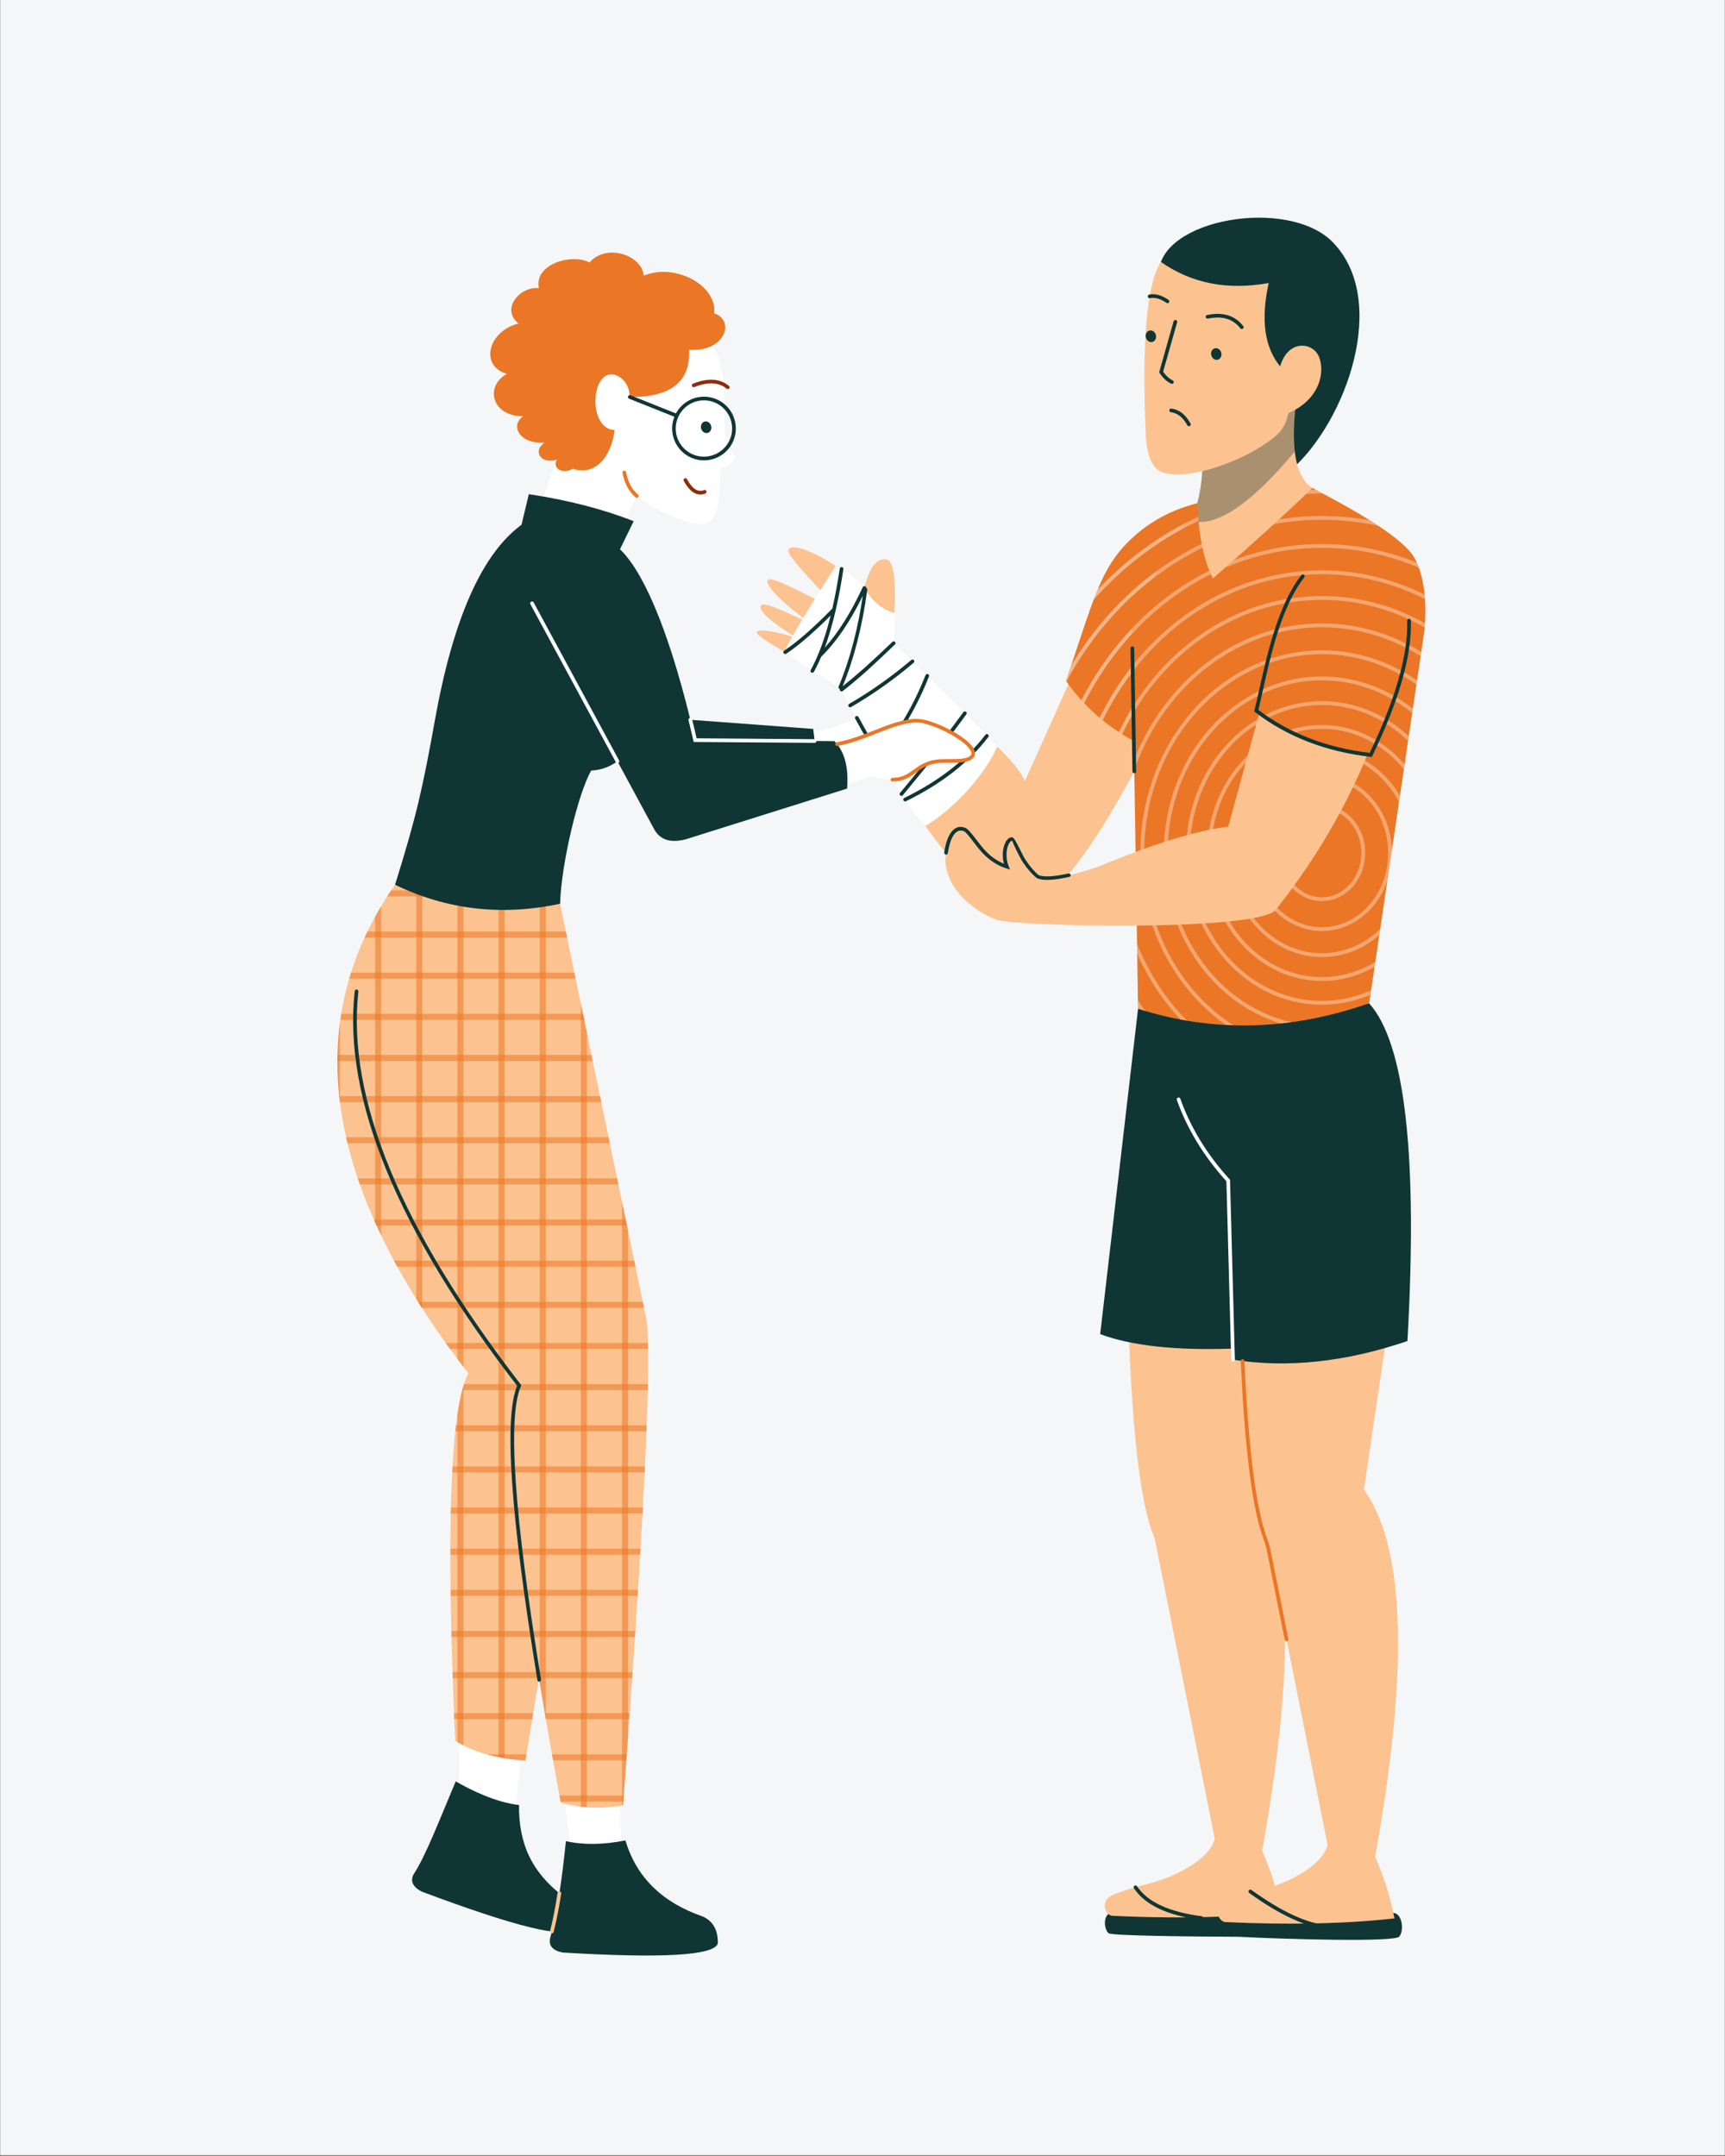 <svg xmlns="http://www.w3.org/2000/svg" xmlns:xlink="http://www.w3.org/1999/xlink" width="1080" zoomAndPan="magnify" viewBox="0 0 810 1012.5" height="1350" preserveAspectRatio="xMidYMid meet" version="1.0"><rect x="0" y="0" width="810" height="1012.5" fill="#808080" stroke="none"/><defs><clipPath id="c7f8ef2764"><path d="M 0.199 0 L 809.801 0 L 809.801 1012 L 0.199 1012 Z M 0.199 0 " clip-rule="nonzero"/></clipPath></defs><g clip-path="url(#c7f8ef2764)"><path fill="#ffffff" d="M 0.199 0 L 809.801 0 L 809.801 1012 L 0.199 1012 Z M 0.199 0 " fill-opacity="1" fill-rule="nonzero"/><path fill="#f5f6f8" d="M 0.199 0 L 809.801 0 L 809.801 1012 L 0.199 1012 Z M 0.199 0 " fill-opacity="1" fill-rule="nonzero"/></g><path fill="#ffffff" d="M 215.449 844.645 C 232.883 850.93 241.609 854.062 241.609 854.062 C 241.609 854.062 242.746 843.117 245.02 821.246 C 225.516 813.453 215.785 809.555 215.785 809.555 C 215.543 832.938 215.449 844.645 215.449 844.645 Z M 215.449 844.645 " fill-opacity="1" fill-rule="evenodd"/><path fill="#0f3635" d="M 268.773 905.727 C 265.438 910.594 241.832 904.777 197.977 888.312 C 193.875 886.133 192.59 883.465 194.156 880.332 C 199.898 871.57 205.977 855.516 213.996 836.574 C 221.117 840.691 232.977 846.492 243.715 847.668 C 243.527 865.66 249.496 879.645 265.848 891.574 C 269.801 895.098 270.77 899.816 268.773 905.727 Z M 268.773 905.727 " fill-opacity="1" fill-rule="evenodd"/><path fill="#ffffff" d="M 291.633 867.879 C 276.25 871.234 268.57 872.91 268.57 872.91 C 268.57 872.91 267.246 862.414 264.578 841.402 C 282.18 841.512 290.98 841.57 290.98 841.57 C 291.426 859.094 291.633 867.879 291.633 867.879 Z M 291.633 867.879 " fill-opacity="1" fill-rule="evenodd"/><path fill="#fcc390" d="M 292.547 847.891 C 282.309 849.645 272.559 849.215 263.312 846.586 C 259.395 825.441 255.984 805.957 253.074 788.152 C 251.078 800.328 248.953 813.172 246.734 826.766 C 233.328 825.98 222.328 822.887 213.754 817.5 C 209.316 718.383 211.367 660.879 219.922 644.957 C 151.703 556.914 140.234 480.414 185.484 415.492 C 217.312 414.355 243.156 417.32 262.977 424.422 C 290.047 554.66 303.586 619.785 303.586 619.785 C 306.082 639.324 302.41 715.359 292.547 847.891 Z M 292.547 847.891 " fill-opacity="1" fill-rule="evenodd"/><path fill="#0f3635" d="M 337.051 912.719 C 335.301 918.352 311.023 919.75 264.262 916.953 C 259.695 916.074 257.68 913.914 258.258 910.445 C 261.168 900.375 263.645 885.105 265.734 864.633 C 273.754 866.461 283.055 866.367 293.684 864.316 C 298.812 881.562 310.93 893.477 330.078 900.059 C 334.891 902.277 337.203 906.492 337.051 912.719 Z M 337.051 912.719 " fill-opacity="1" fill-rule="evenodd"/><path fill="#fcc390" d="M 261.82 888.965 C 261.895 888.5 262.34 888.164 262.809 888.238 C 263.273 888.312 263.609 888.762 263.535 889.227 C 263.066 892.379 262.527 895.473 261.93 898.492 C 261.352 901.477 260.699 904.402 259.992 907.273 C 259.879 907.742 259.414 908.02 258.949 907.91 C 258.48 907.797 258.203 907.332 258.312 906.863 C 259.004 904.066 259.637 901.16 260.234 898.156 C 260.812 895.191 261.336 892.117 261.82 888.965 Z M 261.82 888.965 " fill-opacity="1" fill-rule="nonzero"/><path fill="#eb7625" d="M 182.074 420.973 L 181.832 420.973 C 182.445 420.023 183.043 419.09 183.676 418.141 L 183.789 418.141 C 183.191 419.09 182.633 420.043 182.074 420.973 Z M 211.477 727.293 L 211.477 730.129 L 300.602 730.129 L 300.77 727.293 Z M 213.305 807.395 L 249.906 807.395 L 250.371 804.559 L 213.191 804.559 Z M 171.016 514.758 L 159.27 514.758 C 159.363 515.691 159.477 516.641 159.605 517.594 L 171.688 517.594 C 171.465 516.641 171.242 515.691 171.016 514.758 Z M 214.105 669.324 C 213.996 670.238 213.883 671.191 213.789 672.16 L 303.547 672.16 L 303.66 669.324 Z M 211.57 746.609 L 211.609 749.445 L 299.406 749.445 L 299.594 746.609 Z M 245.914 826.711 L 246.734 826.711 L 247.203 823.875 L 228.52 823.875 C 233.758 825.348 239.559 826.301 245.914 826.711 Z M 176.574 534.074 L 162.516 534.074 C 162.719 535.008 162.945 535.957 163.168 536.91 L 177.523 536.91 C 177.207 535.957 176.891 535.023 176.574 534.074 Z M 212.484 688.641 C 212.43 689.574 212.371 690.508 212.336 691.477 L 302.707 691.477 L 302.84 688.641 Z M 211.926 765.926 L 212 768.762 L 298.141 768.762 L 298.328 765.926 Z M 211.719 707.957 L 211.664 710.773 L 301.699 710.773 L 301.852 707.957 Z M 212.484 785.242 L 212.578 788.078 L 296.836 788.078 L 297.02 785.242 Z M 251.656 420.973 C 247.352 419.875 242.801 418.922 238.027 418.141 L 183.789 418.141 C 183.211 419.07 182.633 420.023 182.074 420.973 Z M 278.34 498.258 L 277.742 495.441 L 158.469 495.441 C 158.449 496.375 158.434 497.324 158.434 498.277 L 278.34 498.277 Z M 194.586 575.543 L 294.41 575.543 L 293.812 572.707 L 175.531 572.707 C 175.941 573.641 176.367 574.59 176.797 575.543 Z M 243.305 650.008 L 217.855 650.008 C 217.574 650.887 217.293 651.836 217.035 652.844 L 304.18 652.844 L 304.238 650.008 Z M 256.301 807.395 L 295.492 807.395 L 295.699 804.559 L 255.816 804.559 Z M 266.293 440.309 L 265.699 437.473 L 172.566 437.473 C 172.117 438.406 171.672 439.355 171.223 440.309 Z M 282.348 517.594 L 281.77 514.758 L 171.016 514.758 C 171.242 515.691 171.465 516.641 171.688 517.594 Z M 298.418 594.875 L 297.824 592.043 L 185 592.043 C 185.504 592.973 186.027 593.926 186.551 594.875 Z M 259.695 826.711 L 294.113 826.711 L 294.316 823.875 L 259.172 823.875 Z M 270.301 459.625 L 269.727 456.789 L 164.848 456.789 C 164.547 457.723 164.27 458.672 163.988 459.625 Z M 285.777 534.074 L 176.574 534.074 C 176.891 535.008 177.207 535.957 177.543 536.91 L 286.375 536.91 Z M 302.43 614.191 L 301.832 611.359 L 196.281 611.359 C 196.879 612.289 197.477 613.242 198.07 614.191 Z M 263.199 846.043 L 292.676 846.043 L 292.883 843.211 L 262.676 843.211 Z M 274.328 478.941 L 273.754 476.105 L 160.223 476.105 C 160.074 477.039 159.922 477.988 159.793 478.941 Z M 290.383 556.227 L 289.785 553.41 L 167.977 553.41 C 168.297 554.34 168.633 555.293 168.949 556.227 Z M 304.312 633.508 C 304.293 632.52 304.273 631.59 304.254 630.676 L 209.277 630.676 C 209.949 631.605 210.621 632.559 211.309 633.508 Z M 304.312 633.508 " fill-opacity="0.549" fill-rule="nonzero"/><path fill="#eb7625" d="M 176.145 430.539 C 177.059 428.879 177.992 427.238 178.98 425.617 L 178.98 580.184 C 178.008 578.152 177.059 576.117 176.145 574.105 Z M 214.777 818.133 C 215.691 818.672 216.641 819.195 217.613 819.68 L 217.613 650.773 C 216.531 654.355 215.578 658.828 214.777 664.254 Z M 214.777 638.207 C 215.711 639.457 216.66 640.707 217.613 641.953 L 217.613 614.211 C 216.66 612.773 215.711 611.34 214.777 609.902 Z M 159.645 517.852 L 159.645 480.078 C 158.004 492.348 158.004 504.934 159.645 517.852 Z M 253.43 790.297 C 254.324 795.738 255.273 801.352 256.262 807.113 L 256.262 422.242 C 255.332 421.961 254.398 421.699 253.43 421.438 Z M 195.461 577.199 L 195.461 610.035 C 196.395 611.527 197.324 613 198.297 614.492 L 198.297 415.305 L 195.461 415.305 Z M 272.746 848.488 C 273.676 848.598 274.629 848.691 275.578 848.766 L 275.578 484.926 L 272.746 471.332 Z M 214.777 609.902 C 215.711 611.34 216.641 612.773 217.613 614.211 L 217.613 415.863 C 216.68 415.809 215.727 415.754 214.777 415.695 Z M 292.062 564.297 L 292.062 847.965 L 292.547 847.891 C 293.367 836.816 294.148 826.133 294.895 815.84 L 294.895 577.91 Z M 234.094 637.777 L 234.094 825.219 C 235.027 825.402 235.957 825.57 236.93 825.723 L 236.93 417.973 C 235.996 417.82 235.043 417.691 234.094 417.543 Z M 234.094 637.777 " fill-opacity="0.549" fill-rule="nonzero"/><path fill="#0f3635" d="M 657.113 909.438 C 655.102 912.215 602.613 910.648 581.527 909.551 C 558.5 909.438 521.844 909.102 520.484 907.852 C 518.508 906.043 517.293 898.754 522.832 897.746 C 559.543 890.941 583.094 890.27 593.516 895.77 C 622.676 891.559 640.984 892.434 648.352 898.418 L 654.223 898.363 C 658.309 898.383 659.445 906.25 657.113 909.438 Z M 657.113 909.438 " fill-opacity="1" fill-rule="evenodd"/><path fill="#fcc390" d="M 640.465 699.477 C 648.91 642.289 653.141 613.688 653.141 613.688 C 629.965 598.309 606.305 592.023 582.16 594.84 C 582.199 596.832 582.234 598.809 582.273 600.77 C 564.84 592.789 547.125 589.824 529.152 591.93 C 530.309 661.961 534.633 705.387 542.148 722.223 C 561 816.453 570.414 863.57 570.414 863.57 C 568.902 868.867 563.887 873.809 555.367 878.41 C 542.84 885.199 532.77 885.312 522.293 890.008 C 516.754 892.488 518.637 899.07 522.16 899.703 C 540.172 900.543 556.859 900.676 572.297 900.098 C 572.875 901.402 573.918 902.391 575.188 902.633 C 605.316 904.051 631.852 903.473 654.781 900.918 C 652.844 890.887 649.824 881.246 645.684 872 C 661.625 784.105 659.891 726.586 640.465 699.477 Z M 588.48 698.094 C 588.125 697.574 587.793 697.051 587.438 696.547 C 587.586 695.578 587.715 694.645 587.848 693.715 C 588.07 695.207 588.277 696.68 588.48 698.094 Z M 608.375 881.34 C 604.98 883.184 601.773 884.508 598.68 885.59 C 597.02 879.961 595.043 874.441 592.641 869.07 C 600.023 828.387 603.621 794.211 603.414 766.559 C 616.727 833.16 623.402 866.48 623.402 866.48 C 621.895 871.773 616.879 876.734 608.375 881.34 Z M 608.375 881.34 " fill-opacity="1" fill-rule="evenodd"/><path fill="#ffffff" d="M 379.75 358.324 C 400.258 355.566 412.789 352.809 417.355 350.047 C 419.688 342.684 416.406 337.441 407.531 334.367 C 396.996 340.277 387.375 343.391 378.688 343.707 C 379.414 353.441 379.75 358.324 379.75 358.324 Z M 379.75 358.324 " fill-opacity="1" fill-rule="evenodd"/><path fill="#0f3635" d="M 660.879 629.781 C 631.961 639.625 604.664 642.551 578.992 638.562 C 578.992 638.562 578.934 636.828 578.84 633.34 C 552.066 634.273 531.297 632.016 516.605 626.535 C 516.605 626.535 522.535 575.617 534.391 473.777 C 534.391 473.777 548.02 474.355 575.223 475.492 C 591.09 474.484 613.652 473.051 642.906 471.184 C 659.797 489.98 665.785 542.855 660.879 629.781 Z M 625.715 113.645 C 604.871 92.445 544.238 102.684 544.07 128.676 C 565.082 169.785 585.723 200.551 605.969 220.949 C 632.277 197.977 652.527 140.906 625.715 113.645 Z M 625.715 113.645 " fill-opacity="1" fill-rule="evenodd"/><path fill="#fcc390" d="M 616.281 229.172 C 608.617 248.227 597.414 265.492 582.645 281.004 C 562.863 280.203 555.348 267.543 560.066 242.988 C 563.422 234.148 564.934 224.359 564.617 213.582 C 564.617 213.582 579.457 204 609.141 184.832 C 605.578 208.98 607.945 223.766 616.281 229.172 Z M 616.281 229.172 " fill-opacity="1" fill-rule="evenodd"/><path fill="#0f3635" d="M 559.77 244.703 C 559.859 244.145 559.973 243.566 560.086 242.988 C 563.441 234.148 564.949 224.359 564.633 213.582 C 564.633 213.582 579.477 204 609.16 184.832 C 607.535 195.852 607.145 204.934 607.984 212.055 C 587.457 236.648 571.383 247.535 559.77 244.703 Z M 559.77 244.703 " fill-opacity="0.349" fill-rule="evenodd"/><path fill="#ffffff" d="M 329.836 154.219 C 279.531 156.566 257.102 176.105 262.566 212.84 C 262.566 212.84 259.453 221.473 253.223 238.754 C 253.223 238.754 266.258 241.477 292.305 246.922 C 292.305 246.922 294.559 242.262 299.055 232.957 C 304.367 237.73 325.195 248.766 332.055 245.598 C 339.086 242.336 337.723 226.375 338.34 219.57 C 342.402 218.656 344.848 217.016 344.996 214.086 C 340.707 210.246 339.68 203.105 340.242 196.168 C 341.23 177.711 337.762 163.746 329.836 154.219 Z M 329.836 154.219 " fill-opacity="1" fill-rule="evenodd"/><path fill="#922b09" d="M 342.402 182.41 C 342.105 182.781 341.547 182.84 341.191 182.52 C 339.363 181.012 337.219 180.191 334.738 180.059 C 332.203 179.91 329.312 180.488 326.051 181.773 C 325.605 181.941 325.102 181.738 324.934 181.289 C 324.766 180.844 324.969 180.34 325.418 180.172 C 328.902 178.793 332.035 178.195 334.832 178.344 C 337.688 178.512 340.184 179.465 342.293 181.215 C 342.664 181.496 342.703 182.055 342.402 182.41 Z M 330.562 230.16 C 329.184 230.699 327.859 230.59 326.594 229.824 C 325.211 228.984 323.887 227.383 322.582 225.012 C 322.359 224.602 321.82 224.434 321.41 224.68 C 321 224.902 320.832 225.441 321.074 225.852 C 322.508 228.48 324.055 230.289 325.695 231.297 C 327.449 232.359 329.297 232.527 331.215 231.762 C 331.664 231.594 331.887 231.09 331.699 230.645 C 331.516 230.215 331.012 229.992 330.562 230.16 Z M 330.562 230.16 " fill-opacity="1" fill-rule="nonzero"/><path fill="#0f3635" d="M 383.461 357.078 C 326.105 357.449 300.676 341.078 300.676 341.078 C 297.281 353.738 287.941 361.457 277.613 361.867 C 271.496 372.457 263.59 405.328 262.992 424.422 C 235.715 430.258 209.891 427.293 185.504 415.492 C 195.629 383.031 198.48 370.09 204.242 338.078 C 212.766 290.59 226.32 260.027 244.891 246.438 C 245.617 243.398 246.754 238.625 248.32 232.078 C 266.648 234.84 283.055 239.07 297.543 244.758 C 292.137 255.91 289.414 261.484 289.414 261.484 C 289.414 261.484 284.922 260.402 276.027 258.238 C 284.527 263.852 291.613 271.195 297.281 280.332 C 314.996 318.781 323.852 338.004 323.852 338.004 C 323.852 338.004 343.188 339.438 381.855 342.309 C 382.488 347.176 383.031 352.098 383.461 357.078 Z M 383.461 357.078 " fill-opacity="1" fill-rule="evenodd"/><path fill="#fcc390" d="M 605 193.988 C 604.086 197.848 603.004 201.371 598.867 204.859 C 583.113 218.133 549.98 228.352 542.52 219.605 C 540.059 216.715 538.566 212.074 538.066 205.695 C 536.07 160.742 538.418 133.168 545.133 123.008 C 559.508 133.113 576.379 136.41 595.734 132.906 C 591.949 150.059 593.738 163.113 601.105 172.062 C 604.871 159.234 616.227 160.742 619.172 167.176 C 622.434 174.336 619.934 187.594 605 193.988 Z M 509.875 303.082 C 490.816 345.535 481.273 366.773 481.273 366.773 C 473.031 349.098 436.598 328.418 418.719 302.277 C 421.254 278.32 420.602 265.176 416.762 262.809 C 412.023 261.52 408.387 265.957 405.871 276.121 C 388.941 261.203 372.199 254.211 370.297 258.09 C 369.234 260.141 376.301 267.582 387.039 279.102 C 388.57 280.742 390.152 282.457 391.812 284.25 C 389.707 283.129 387.914 283.84 385.863 282.812 C 373.035 276.438 361.625 270.469 360.711 272.391 C 358.719 273.695 365.113 281.75 380.848 292.863 C 367.703 286.859 358.234 282.18 357.301 284.418 C 356.031 286.805 361.609 291.836 374.023 299.52 C 364.422 296.609 355.848 294.934 355.344 296.926 C 355.27 300.098 388.418 316.637 395.953 322.434 C 428.805 386.629 455.934 421.234 477.336 426.25 C 492.199 427.52 513.211 401.211 540.375 347.289 C 536.797 330.656 526.617 315.926 509.875 303.082 Z M 509.875 303.082 " fill-opacity="1" fill-rule="evenodd"/><path fill="#ffffff" d="M 468.277 350.699 C 461.863 364.906 447.152 380.422 434.512 387.879 C 427.258 380.68 413.945 358.961 394.535 322.73 C 386.367 318.461 377.809 313.02 368.879 306.418 C 367.035 306.754 374.902 293.219 392.445 265.789 C 398.172 268.531 402.645 271.961 405.871 276.121 C 409.488 282.328 414.168 286.242 419.93 287.883 C 420.266 292.23 420.152 296.945 419.613 302.035 C 452.02 333.23 468.277 350.699 468.277 350.699 Z M 468.277 350.699 " fill-opacity="1" fill-rule="evenodd"/><path fill="#0f3635" d="M 414.652 322.398 C 409.75 325.863 404.734 329.09 399.605 332.055 C 399.195 332.297 398.656 332.148 398.434 331.738 C 398.207 331.328 398.34 330.785 398.75 330.562 C 403.84 327.617 408.797 324.43 413.664 320.98 C 418.531 317.551 423.285 313.855 427.93 309.922 C 428.301 309.625 428.844 309.66 429.141 310.016 C 429.438 310.391 429.402 310.93 429.047 311.227 C 424.348 315.219 419.555 318.93 414.652 322.398 Z M 420.246 302.652 C 420.582 302.316 420.602 301.773 420.266 301.441 C 419.93 301.105 419.391 301.086 419.055 301.422 C 414.336 305.988 409.918 310.09 405.816 313.746 C 402.16 316.988 398.766 319.844 395.672 322.305 C 398.32 315.891 400.594 308.992 402.496 301.59 C 404.473 293.906 406.059 285.723 407.23 277.031 C 407.289 276.66 407.082 276.305 406.766 276.137 C 406.766 275.801 406.598 275.484 406.262 275.336 C 405.832 275.133 405.312 275.316 405.105 275.766 C 399.605 287.641 393.641 297.113 387.262 304.16 C 388.309 301.348 389.277 298.324 390.211 295.117 C 390.992 292.379 391.738 289.488 392.445 286.469 L 392.445 286.449 C 393.789 280.613 394.98 274.238 396.027 267.32 C 396.102 266.852 395.766 266.406 395.301 266.332 C 394.832 266.258 394.387 266.594 394.312 267.059 C 393.305 273.828 392.129 280.074 390.824 285.816 C 386.312 290.402 382.172 294.336 378.426 297.617 C 374.621 300.938 371.211 303.582 368.207 305.578 C 367.816 305.84 367.703 306.379 367.965 306.773 C 368.227 307.164 368.766 307.277 369.16 307.016 C 372.254 304.98 375.723 302.277 379.562 298.922 C 382.789 296.105 386.293 292.809 390.059 289.039 C 389.574 290.98 389.07 292.844 388.57 294.633 C 386.293 302.559 383.664 309.234 380.68 314.66 C 380.457 315.07 380.605 315.609 381.016 315.832 C 381.426 316.059 381.969 315.906 382.191 315.496 C 383.387 313.316 384.543 310.93 385.621 308.375 C 392.633 301.57 399.141 292.043 405.125 279.828 C 404.008 287.363 402.59 294.465 400.855 301.18 C 398.898 308.766 396.547 315.852 393.789 322.434 C 393.602 322.883 393.809 323.387 394.254 323.57 L 394.348 323.609 C 394.273 323.871 394.312 324.168 394.496 324.391 C 394.797 324.766 395.336 324.84 395.711 324.539 C 399.16 321.855 402.926 318.703 407.008 315.07 C 411.016 311.414 415.453 307.293 420.246 302.652 Z M 463.934 344.902 C 463.559 344.621 463.02 344.676 462.719 345.07 C 458.207 350.941 452.781 356.348 446.441 361.289 C 440.086 366.25 432.812 370.727 424.629 374.734 C 424.199 374.938 424.031 375.461 424.238 375.891 C 424.441 376.316 424.965 376.484 425.391 376.281 C 433.691 372.215 441.055 367.668 447.504 362.652 C 453.957 357.617 459.496 352.098 464.082 346.113 C 464.379 345.723 464.305 345.18 463.934 344.902 Z M 453.75 335.484 C 454.031 335.094 453.957 334.555 453.566 334.273 C 453.172 333.992 452.633 334.07 452.352 334.461 C 447.879 340.574 443.18 346.785 438.238 353.086 C 433.281 359.406 428.078 365.84 422.633 372.348 C 422.336 372.719 422.371 373.262 422.746 373.559 C 423.117 373.855 423.66 373.82 423.957 373.445 C 429.418 366.883 434.641 360.453 439.582 354.148 C 444.578 347.809 449.297 341.582 453.75 335.484 Z M 435.723 316.578 C 435.273 316.41 434.77 316.637 434.602 317.062 C 429.309 330.469 422.109 342.961 412.992 354.559 C 412.695 354.934 412.77 355.473 413.145 355.77 C 413.516 356.07 414.055 355.996 414.355 355.621 C 423.582 343.895 430.855 331.254 436.207 317.699 C 436.395 317.25 436.168 316.746 435.723 316.578 Z M 405.648 341.305 L 403.094 336.68 C 402.871 336.27 402.328 336.102 401.918 336.344 C 401.508 336.566 401.34 337.109 401.582 337.52 L 406.188 345.797 C 406.43 346.207 406.953 346.355 407.363 346.133 C 407.773 345.891 407.922 345.367 407.699 344.957 Z M 405.648 341.305 " fill-opacity="1" fill-rule="nonzero"/><path fill="#ffffff" d="M 389.426 350.027 C 386.535 356.348 387.469 363.004 392.188 370.016 C 392.188 370.016 397.855 368.207 409.172 364.57 C 429.625 370.109 426.66 359.836 439.469 357.672 C 444.207 356.871 453.137 358.363 456.102 355.695 C 460.5 351.742 447.992 343.707 438.109 340.129 C 433.578 338.488 430.836 338.133 427.352 338.656 C 415.117 340.445 405.18 348.035 389.426 350.027 Z M 389.426 350.027 " fill-opacity="1" fill-rule="evenodd"/><path fill="#0f3635" d="M 244.871 246.438 C 240.137 256.785 241.777 269.07 249.832 283.336 C 249.832 283.336 268.941 318.703 307.184 389.426 C 308.469 391.773 310.242 393.379 312.516 394.219 C 315.012 395.133 318.109 395.133 321.801 394.219 C 321.801 394.219 347.121 386.258 397.762 370.332 C 398.562 360.34 396.586 352.918 391.832 348.07 C 391.832 348.07 371.172 347.922 326.441 347.605 C 315.535 299.949 303.266 270.32 291.895 258.723 C 283.617 250.316 256.32 245.316 244.871 246.438 Z M 244.871 246.438 " fill-opacity="1" fill-rule="evenodd"/><path fill="#eb7625" d="M 668.918 295.695 C 651.594 412.676 642.926 471.148 642.926 471.148 C 605.785 484.125 569.613 484.98 534.391 473.738 C 534.391 473.738 533.738 431.77 532.414 347.922 C 520.594 341.715 509.387 332.371 500.512 319.73 C 513.25 283.113 516.062 267.207 531.41 252.867 C 539.93 244.906 550.203 239.371 562.23 236.293 C 562.824 251.473 565.25 263.254 569.52 271.645 C 587.027 256.469 602.633 242.297 616.316 229.152 C 625.77 234.375 658.102 250.613 664.328 262.266 C 668.824 270.695 670.016 282.441 668.918 295.695 Z M 668.918 295.695 " fill-opacity="1" fill-rule="evenodd"/><path fill="#ffffff" d="M 249.066 283.746 C 248.844 283.316 248.992 282.793 249.422 282.57 C 249.848 282.348 250.371 282.496 250.594 282.926 L 290.699 357.113 C 290.926 357.543 290.773 358.066 290.348 358.289 C 289.918 358.512 289.395 358.363 289.172 357.934 Z M 382.547 347.141 C 383.031 347.141 383.402 347.531 383.402 347.996 C 383.402 348.48 383.012 348.855 382.547 348.855 L 325.734 348.445 L 324.465 343.02 L 323.312 338.207 C 323.199 337.742 323.477 337.277 323.945 337.164 C 324.41 337.051 324.875 337.332 324.988 337.797 L 326.145 342.625 L 327.094 346.73 Z M 382.547 347.141 " fill-opacity="1" fill-rule="nonzero"/><path fill="#ffffff" d="M 552.609 516.547 C 552.441 516.102 552.684 515.598 553.129 515.449 C 553.578 515.281 554.082 515.523 554.23 515.969 C 556.672 522.812 559.824 529.375 563.664 535.68 C 567.523 541.98 572.074 548.02 577.352 553.801 L 577.574 554.043 L 579.848 638.523 C 579.867 639.008 579.477 639.402 579.008 639.402 C 578.523 639.418 578.133 639.027 578.133 638.562 L 575.879 554.734 C 570.617 548.953 566.07 542.895 562.211 536.574 C 558.293 530.176 555.086 523.504 552.609 516.547 Z M 552.609 516.547 " fill-opacity="1" fill-rule="nonzero"/><path fill="#eb7625" d="M 323.57 164.27 C 324.301 179.223 315.012 186.605 295.715 186.438 C 295.66 180.582 291.82 176.461 287.996 175.883 C 277.258 174.223 276.102 201.559 288.629 201.969 C 286.805 215.449 278.953 223.465 268.98 220.164 C 263.965 223.074 259.152 219.699 261.484 215.879 C 253.598 218.152 250 211.531 255.816 207.824 C 243.977 208.754 239.297 199.844 245.672 195.48 C 230.887 195.59 227.457 181.328 238.047 175.586 C 224.754 171.652 229.582 155.242 243.492 151.941 C 234.801 144.934 244.496 134.211 253.074 135.367 C 250.539 124.238 268.289 118.754 276.793 123.266 C 284.754 114.148 301.289 119.707 302.297 129.438 C 316.82 123.398 336.793 133.84 335.355 147.152 C 345.273 150.469 340.688 165.406 323.57 164.27 Z M 299.594 232.266 C 298.176 231.09 297.004 229.637 296.07 227.902 C 295.137 226.152 294.43 224.102 294 221.75 C 293.906 221.285 293.461 220.969 292.992 221.062 C 292.527 221.152 292.211 221.602 292.305 222.066 C 292.789 224.586 293.535 226.805 294.559 228.703 C 295.605 230.645 296.91 232.266 298.492 233.59 C 298.867 233.887 299.406 233.852 299.707 233.477 C 300.023 233.125 299.969 232.582 299.594 232.266 Z M 452.074 346.41 C 448.25 343.652 443.031 341.004 438.387 339.328 C 436.059 338.488 434.176 337.965 432.441 337.742 C 430.668 337.5 429.027 337.535 427.219 337.816 C 421.531 338.656 416.312 340.727 410.773 342.906 C 405.348 345.051 399.605 347.324 392.875 348.629 C 392.41 348.723 392.094 349.172 392.188 349.637 C 392.277 350.102 392.727 350.422 393.191 350.328 C 400.074 349.004 405.891 346.711 411.41 344.512 C 416.836 342.367 421.941 340.332 427.461 339.512 C 429.121 339.27 430.613 339.234 432.199 339.438 C 433.82 339.66 435.59 340.148 437.793 340.93 C 442.305 342.551 447.355 345.125 451.047 347.793 C 452.914 349.133 454.406 350.496 455.301 351.742 C 456.047 352.809 456.324 353.758 455.934 354.484 C 455.84 354.672 455.691 354.859 455.484 355.027 C 453.828 356.516 449.594 356.516 445.621 356.5 C 443.293 356.5 441.035 356.5 439.301 356.777 C 434.324 357.617 431.562 359.633 428.973 361.496 C 426.305 363.434 423.828 365.242 419.055 365.281 C 418.57 365.281 418.195 365.672 418.195 366.156 C 418.195 366.641 418.586 367.016 419.07 367.016 C 424.406 366.957 427.109 365 429.996 362.895 C 432.422 361.121 435.012 359.238 439.582 358.477 C 441.203 358.195 443.387 358.215 445.621 358.215 C 449.93 358.215 454.496 358.234 456.641 356.293 C 456.996 355.977 457.258 355.641 457.445 355.285 C 458.188 353.906 457.836 352.34 456.699 350.738 C 455.727 349.359 454.086 347.867 452.074 346.41 Z M 596.555 727.777 C 596.125 725.652 595.527 723.977 594.895 722.203 C 594.578 721.348 594.262 720.434 593.926 719.371 C 591.633 712.043 589.676 701.656 588.07 688.289 C 586.469 674.844 585.199 658.418 584.324 639.121 C 584.305 638.637 583.895 638.281 583.43 638.301 C 582.945 638.32 582.59 638.73 582.609 639.195 C 583.504 658.551 584.754 675.012 586.355 688.473 C 587.961 701.938 589.934 712.434 592.285 719.855 C 592.602 720.844 592.938 721.812 593.273 722.762 C 593.887 724.461 594.449 726.062 594.859 728.094 L 603.25 770.047 C 603.34 770.512 603.809 770.812 604.273 770.738 C 604.738 770.645 605.039 770.176 604.965 769.711 Z M 596.555 727.777 " fill-opacity="1" fill-rule="nonzero"/><path fill="#ffffff" d="M 532.156 331.516 L 532.211 334.891 C 530.309 338.098 528.539 341.395 526.914 344.809 C 526.395 344.492 525.891 344.156 525.387 343.84 C 527.418 339.57 529.676 335.449 532.156 331.516 Z M 525.387 343.84 Z M 516.344 337.109 Z M 531.895 315.348 L 531.855 312.477 C 525.891 319.973 520.688 328.234 516.344 337.109 C 516.809 337.52 517.293 337.91 517.777 338.301 C 521.75 330.078 526.504 322.398 531.895 315.348 Z M 531.613 297.637 L 531.578 295.043 C 530.645 296.016 529.73 297.02 528.836 298.008 C 520.648 307.164 513.547 317.531 507.785 328.848 C 508.215 329.332 508.66 329.797 509.09 330.266 C 514.852 318.855 521.957 308.414 530.18 299.223 C 530.664 298.68 531.129 298.156 531.613 297.637 Z M 520.52 288.703 C 514.012 295.977 508.141 303.957 502.992 312.535 C 502.211 314.844 501.391 317.25 500.512 319.75 L 500.758 320.102 C 506.684 309.086 513.77 298.941 521.863 289.898 C 527.848 283.203 534.375 277.109 541.363 271.719 L 543.734 267.691 C 535.344 273.789 527.566 280.836 520.52 288.703 Z M 515.375 277.016 C 514.738 278.523 514.125 280.109 513.492 281.75 L 514.031 281.152 C 525.91 267.879 539.742 256.82 555.012 248.543 L 556.766 245.578 C 541.422 253.484 527.457 264.168 515.375 277.016 Z M 515.375 277.016 " fill-opacity="0.459" fill-rule="nonzero"/><path fill="#ffffff" d="M 620.719 377.941 C 615.086 377.941 609.996 380.496 606.305 384.598 C 602.652 388.68 600.375 394.328 600.375 400.559 C 600.375 406.785 602.633 412.414 606.305 416.516 C 609.996 420.637 615.086 423.172 620.719 423.172 C 626.348 423.172 631.441 420.617 635.133 416.516 C 638.785 412.434 641.059 406.785 641.059 400.559 C 641.059 394.328 638.805 388.699 635.133 384.598 C 631.441 380.496 626.348 377.941 620.719 377.941 Z M 633.789 415.324 C 630.434 419.07 625.828 421.383 620.719 421.383 C 615.629 421.383 611.004 419.07 607.648 415.324 C 604.273 411.559 602.184 406.336 602.184 400.574 C 602.184 394.812 604.273 389.594 607.648 385.828 C 610.984 382.078 615.609 379.77 620.719 379.77 C 625.809 379.77 630.434 382.078 633.789 385.828 C 637.164 389.594 639.25 394.812 639.25 400.574 C 639.234 406.336 637.164 411.559 633.789 415.324 Z M 620.719 363.883 C 611.621 363.883 603.379 368.004 597.414 374.66 C 591.484 381.297 587.809 390.453 587.809 400.559 C 587.809 410.664 591.484 419.816 597.414 426.453 C 603.379 433.109 611.621 437.23 620.719 437.23 C 629.816 437.23 638.059 433.109 644.023 426.453 C 647.215 422.895 649.75 418.605 651.41 413.852 L 653.609 399.008 C 653.254 389.52 649.656 380.961 644.023 374.66 C 638.078 368.004 629.836 363.883 620.719 363.883 Z M 642.684 425.262 C 637.051 431.547 629.297 435.441 620.719 435.441 C 612.141 435.441 604.387 431.547 598.754 425.262 C 593.105 418.941 589.617 410.215 589.617 400.559 C 589.617 390.898 593.105 382.172 598.754 375.852 C 604.387 369.57 612.141 365.672 620.719 365.672 C 629.297 365.672 637.051 369.57 642.684 375.852 C 648.332 382.172 651.82 390.898 651.82 400.559 C 651.82 410.215 648.332 418.961 642.684 425.262 Z M 651.762 366.008 C 653.852 368.34 655.734 370.91 657.355 373.672 L 656.926 376.598 C 655.117 373.168 652.918 370.016 650.422 367.219 C 642.812 358.719 632.316 353.461 620.719 353.461 C 609.121 353.461 598.625 358.719 591.016 367.219 C 583.391 375.742 578.676 387.543 578.676 400.559 C 578.676 413.59 583.391 425.375 591.016 433.895 C 598.625 442.398 609.121 447.656 620.719 447.656 C 631.16 447.656 640.727 443.383 648.07 436.316 L 647.66 439.152 C 640.223 445.621 630.879 449.465 620.719 449.465 C 608.598 449.465 597.617 443.98 589.676 435.086 C 581.75 426.23 576.867 414.02 576.867 400.539 C 576.867 387.059 581.77 374.844 589.676 365.988 C 597.617 357.113 608.598 351.613 620.719 351.613 C 632.855 351.652 643.82 357.133 651.762 366.008 Z M 658.848 358.102 C 659.09 358.363 659.312 358.645 659.555 358.902 L 659.203 361.289 C 658.645 360.617 658.082 359.949 657.504 359.297 C 648.09 348.781 635.094 342.254 620.738 342.254 C 606.379 342.254 593.387 348.762 583.969 359.297 C 574.535 369.848 568.699 384.43 568.699 400.559 C 568.699 416.684 574.535 431.266 583.969 441.82 C 593.387 452.336 606.379 458.859 620.738 458.859 C 629.836 458.859 638.375 456.25 645.832 451.664 L 645.496 453.977 C 638.098 458.262 629.668 460.688 620.754 460.688 C 605.859 460.688 592.398 453.938 582.625 443.051 C 572.895 432.18 566.891 417.168 566.891 400.594 C 566.891 384.02 572.914 369.008 582.625 358.141 C 592.379 347.23 605.859 340.5 620.754 340.5 C 635.617 340.465 649.098 347.215 658.848 358.102 Z M 620.719 329.297 C 636.23 329.297 650.438 335.469 661.496 345.723 L 661.18 347.902 C 650.309 337.441 636.176 331.105 620.719 331.105 C 603.602 331.105 588.09 338.859 576.867 351.41 C 565.621 363.977 558.668 381.371 558.668 400.574 C 558.668 419.781 565.621 437.156 576.867 449.742 C 588.09 462.289 603.602 470.047 620.719 470.047 C 628.887 470.047 636.68 468.277 643.82 465.07 L 643.504 467.176 C 636.418 470.195 628.734 471.855 620.719 471.855 C 603.062 471.855 587.082 463.855 575.523 450.938 C 563.98 438.035 556.84 420.227 556.84 400.574 C 556.84 380.922 563.98 363.098 575.523 350.215 C 587.102 337.277 603.082 329.297 620.719 329.297 Z M 620.719 317.699 C 636.605 317.699 651.332 323.273 663.414 332.781 L 663.117 334.852 C 651.203 325.211 636.547 319.523 620.719 319.523 C 600.73 319.523 582.645 328.586 569.539 343.223 C 556.41 357.898 548.301 378.164 548.301 400.574 C 548.301 422.988 556.41 443.254 569.539 457.93 C 579.438 469.004 592.191 476.871 606.453 480.059 C 604.812 480.285 603.191 480.488 601.551 480.656 C 588.742 476.852 577.277 469.301 568.176 459.141 C 554.77 444.148 546.473 423.453 546.473 400.594 C 546.473 377.734 554.77 357.039 568.176 342.031 C 581.637 327.004 600.207 317.699 620.719 317.699 Z M 620.719 305.41 Z M 620.719 305.41 C 637.09 305.41 652.398 310.574 665.375 319.508 L 665.074 321.5 C 652.23 312.457 637.016 307.219 620.699 307.219 C 597.691 307.219 576.848 317.66 561.762 334.516 C 546.641 351.41 537.301 374.754 537.301 400.559 C 537.301 422 543.75 441.742 554.621 457.5 C 561.297 467.176 569.633 475.359 579.16 481.496 C 578.004 481.457 576.848 481.422 575.691 481.348 C 567.004 475.305 559.359 467.547 553.129 458.523 C 542.074 442.473 535.492 422.371 535.492 400.559 C 535.492 374.305 545.02 350.531 560.422 333.324 C 575.859 316.074 597.168 305.41 620.719 305.41 Z M 538.047 452.297 C 543.137 462.457 549.699 471.594 557.383 479.352 C 556.375 479.184 555.348 478.996 554.344 478.809 C 547.277 471.332 541.215 462.664 536.426 453.098 C 535.566 451.402 534.746 449.668 533.98 447.898 L 533.906 442.992 C 535.156 446.199 536.535 449.297 538.047 452.297 Z M 620.719 292.77 C 637.629 292.77 653.535 297.637 667.352 306.176 L 667.07 308.133 C 653.367 299.52 637.555 294.598 620.719 294.598 C 594.578 294.598 570.918 306.438 553.781 325.605 C 544.684 335.766 537.43 347.977 532.621 361.59 L 532.547 356.668 C 537.395 344.566 544.16 333.66 552.441 324.41 C 569.91 304.852 594.055 292.77 620.719 292.77 Z M 534.336 469.676 C 535.453 471.426 536.609 473.125 537.805 474.801 C 536.871 474.523 535.922 474.242 534.988 473.945 L 534.375 473.051 Z M 669.121 292.695 C 669.082 293.367 669.047 294.02 668.992 294.691 C 654.504 286.41 638.098 281.73 620.719 281.73 C 591.41 281.73 564.859 295.008 545.652 316.484 C 540.637 322.078 536.125 328.234 532.211 334.871 L 532.156 331.496 C 535.789 325.695 539.855 320.289 544.312 315.293 C 563.871 293.441 590.887 279.922 620.719 279.922 C 638.133 279.941 654.559 284.527 669.121 292.695 Z M 538.008 307.965 C 535.883 310.332 533.852 312.793 531.895 315.348 L 531.855 312.477 C 533.402 310.52 535.027 308.617 536.668 306.773 C 558.164 282.738 587.883 267.859 620.719 267.859 C 637.891 267.859 654.207 271.926 668.934 279.25 C 669.008 279.941 669.066 280.648 669.102 281.359 C 654.355 273.863 637.965 269.668 620.699 269.668 C 588.426 269.668 559.191 284.305 538.008 307.965 Z M 620.719 257.289 C 604.758 257.289 589.488 260.551 575.391 266.516 C 576.754 265.324 578.113 264.129 579.457 262.957 C 592.414 258.109 606.305 255.48 620.738 255.48 C 636.379 255.48 651.391 258.574 665.281 264.242 C 665.617 265.008 665.953 265.789 666.25 266.609 C 652.078 260.57 636.754 257.289 620.719 257.289 Z M 531.613 297.637 L 531.578 295.043 C 542.148 283.895 554.379 274.723 567.84 268.008 C 568.066 268.586 568.309 269.129 568.551 269.668 C 554.789 276.547 542.297 286.059 531.613 297.637 Z M 564.617 257.23 C 556.43 261.242 548.637 266.125 541.363 271.738 L 543.734 267.711 C 550.223 263.012 557.082 258.891 564.242 255.406 C 564.375 256.02 564.484 256.637 564.617 257.23 Z M 620.719 244.125 C 613.035 244.125 605.484 244.812 598.141 246.156 L 600.602 243.902 C 607.184 242.855 613.895 242.316 620.719 242.316 C 628.309 242.316 635.766 242.988 643.035 244.273 C 644.434 245.148 645.816 246.027 647.156 246.922 C 638.598 245.094 629.762 244.125 620.719 244.125 Z M 620.719 231.746 C 618.258 231.746 615.816 231.82 613.371 231.949 L 615.367 230.047 C 616.168 230.012 616.953 229.992 617.754 229.973 C 618.723 230.496 619.824 231.09 621.055 231.746 Z M 562.75 244.648 C 560.141 245.859 557.551 247.164 555.012 248.543 L 556.766 245.578 C 558.688 244.59 560.625 243.641 562.582 242.746 C 562.641 243.379 562.695 244.012 562.75 244.648 Z M 562.75 244.648 " fill-opacity="0.349" fill-rule="nonzero"/><path fill="#fcc390" d="M 593.926 325.512 C 629.238 336.344 646.895 341.75 646.895 341.75 C 636.27 371.879 620.344 400.371 599.129 427.199 C 591.242 437.566 477.43 435.199 468.07 431.938 C 455.691 427.629 442.676 415.191 444.055 401.77 C 444.988 392.672 448.309 387.543 453.082 389.688 C 454.086 390.133 455.988 392.578 457.816 394.965 C 460.781 398.84 463.281 402.012 467.551 404.66 C 469.207 405.684 470.941 406.484 472.75 407.062 C 470.309 400.762 472.656 393.957 475.195 394.07 C 475.848 394.086 479.09 401.676 481.012 404.527 C 483.156 407.715 485.281 410.141 487.367 411.781 C 491.582 413.59 501.109 411.969 515.969 406.914 C 541.812 396.176 562.062 389.949 576.734 388.234 C 588.203 346.43 593.926 325.512 593.926 325.512 Z M 593.926 325.512 " fill-opacity="1" fill-rule="evenodd"/><path fill="#eb7625" d="M 661.625 291.52 C 662.129 307.629 656.145 328.645 643.672 354.559 C 622.77 352.152 604.852 345.219 589.898 333.77 C 593.777 318.52 598.566 287.324 611.75 270.676 C 618.816 261.746 628.309 256.988 641.34 261.129 C 652.73 264.727 661.121 275.672 661.625 291.52 Z M 661.625 291.52 " fill-opacity="1" fill-rule="evenodd"/><path fill="#ffffff" d="M 620.719 340.465 C 630.172 340.465 639.047 343.188 646.746 347.941 L 645.984 349.602 C 638.508 344.938 629.875 342.273 620.699 342.273 C 615.965 342.273 611.379 342.98 607.016 344.305 C 606.23 343.934 605.469 343.539 604.703 343.148 C 609.773 341.414 615.164 340.465 620.719 340.465 Z M 593.219 336.211 C 593.777 336.605 594.336 336.996 594.914 337.367 C 602.781 333.34 611.508 331.086 620.719 331.086 C 631.457 331.086 641.582 334.145 650.402 339.531 L 651.09 337.836 C 642.066 332.371 631.719 329.277 620.719 329.277 C 610.875 329.297 601.551 331.773 593.219 336.211 Z M 620.719 317.699 C 610.594 317.699 600.938 319.973 592.137 324.074 L 591.633 326.312 C 600.527 321.93 610.371 319.508 620.719 319.508 C 632.914 319.508 644.398 322.883 654.484 328.828 C 654.691 328.25 654.895 327.656 655.082 327.078 C 644.809 321.09 633.117 317.699 620.719 317.699 Z M 620.719 305.41 C 611.938 305.41 603.453 306.902 595.492 309.645 C 595.305 310.352 595.137 311.043 594.969 311.75 C 603.082 308.805 611.73 307.219 620.719 307.219 C 634.16 307.219 646.879 310.781 658.121 317.121 C 658.289 316.504 658.438 315.906 658.586 315.312 C 647.195 308.973 634.328 305.41 620.719 305.41 Z M 620.719 292.789 C 613.445 292.789 606.379 293.684 599.574 295.379 C 599.352 296.051 599.129 296.742 598.922 297.414 C 605.914 295.566 613.223 294.598 620.719 294.598 C 635.039 294.598 648.613 298.156 660.785 304.516 C 660.879 303.883 660.973 303.25 661.047 302.613 C 648.781 296.293 635.113 292.77 620.719 292.789 Z M 661.59 290.867 C 661.551 290.18 661.516 289.488 661.438 288.797 C 648.871 283.074 635.113 279.922 620.719 279.922 C 615.48 279.922 610.316 280.332 605.262 281.152 C 604.945 281.805 604.629 282.477 604.312 283.148 C 609.66 282.215 615.125 281.73 620.719 281.73 C 635.207 281.75 649.023 284.996 661.59 290.867 Z M 620.719 267.859 Z M 658.309 276.566 C 657.934 275.746 657.523 274.965 657.094 274.199 C 645.629 270.078 633.414 267.859 620.719 267.859 C 618.461 267.859 616.227 267.934 614.008 268.066 C 613.43 268.68 612.852 269.332 612.289 270.004 C 615.07 269.781 617.883 269.668 620.719 269.668 C 633.863 269.668 646.504 272.094 658.309 276.566 Z M 658.309 276.566 " fill-opacity="0.349" fill-rule="nonzero"/><path fill="#0f3635" d="M 658.344 319.602 C 655.344 330.152 650.699 341.918 644.434 354.934 L 644.176 355.492 L 643.559 355.418 C 633.043 354.207 623.254 351.855 614.23 348.352 C 605.188 344.863 596.91 340.223 589.359 334.441 L 588.91 334.086 L 589.059 333.527 C 589.785 330.656 590.531 327.355 591.332 323.703 C 595.008 307.238 600.207 283.84 611.078 270.098 C 611.379 269.723 611.918 269.668 612.289 269.949 C 612.664 270.246 612.719 270.785 612.441 271.16 C 601.812 284.586 596.648 307.742 593.031 324.055 C 592.246 327.543 591.539 330.75 590.887 333.379 C 598.176 338.898 606.176 343.336 614.863 346.691 C 623.57 350.066 633.004 352.359 643.168 353.57 C 649.246 340.895 653.758 329.387 656.684 319.059 C 659.648 308.637 661.012 299.445 660.77 291.484 C 660.75 291 661.121 290.605 661.605 290.59 C 662.094 290.57 662.484 290.941 662.504 291.426 C 662.746 299.648 661.363 309.008 658.344 319.602 Z M 244.59 651.016 L 244.797 650.551 L 244.48 650.141 C 216.305 613.652 195.871 580.016 183.176 549.25 C 170.496 518.543 165.535 490.668 168.277 465.648 C 168.332 465.18 167.977 464.75 167.512 464.695 C 167.047 464.641 166.617 464.996 166.562 465.461 C 163.785 490.762 168.797 518.914 181.59 549.902 C 194.305 580.723 214.723 614.34 242.82 650.793 C 239.707 658.344 238.922 673.465 240.469 696.156 C 242.035 719.203 245.988 750.172 252.348 789.027 C 252.422 789.492 252.871 789.812 253.336 789.734 C 253.801 789.66 254.117 789.215 254.043 788.746 C 247.703 749.965 243.754 719.051 242.188 696.043 C 240.637 673.148 241.441 658.121 244.59 651.016 Z M 330.824 197.977 C 329.539 198.332 328.828 199.824 329.238 201.297 C 329.648 202.77 331.031 203.664 332.316 203.293 C 333.602 202.938 334.312 201.445 333.902 199.973 C 333.492 198.52 332.109 197.625 330.824 197.977 Z M 541.16 160.574 C 542.445 160.223 543.156 158.73 542.746 157.258 C 542.336 155.785 540.953 154.891 539.668 155.262 C 538.383 155.617 537.672 157.109 538.082 158.582 C 538.492 160.035 539.875 160.93 541.16 160.574 Z M 540.004 140.027 C 542.297 139.543 544.891 140.289 547.742 142.246 C 548.133 142.527 548.676 142.414 548.934 142.023 C 549.215 141.633 549.102 141.09 548.711 140.832 C 545.449 138.594 542.43 137.754 539.648 138.332 C 539.184 138.426 538.887 138.891 538.977 139.359 C 539.07 139.844 539.539 140.141 540.004 140.027 Z M 549.066 192.625 C 549.008 193.094 549.344 193.539 549.812 193.598 C 551.34 193.781 552.758 194.379 554.023 195.367 C 555.332 196.395 556.504 197.848 557.531 199.73 C 557.754 200.141 558.293 200.309 558.703 200.066 C 559.113 199.844 559.281 199.301 559.039 198.891 C 557.883 196.805 556.578 195.18 555.086 194.008 C 553.559 192.812 551.879 192.105 550.016 191.883 C 549.57 191.805 549.141 192.141 549.066 192.625 Z M 544.496 175.156 C 545.242 176.293 546.062 177.301 546.957 178.121 C 547.855 178.961 548.84 179.648 549.887 180.172 C 550.316 180.379 550.836 180.211 551.043 179.781 C 551.246 179.352 551.078 178.828 550.648 178.625 C 549.754 178.176 548.918 177.598 548.133 176.871 C 547.426 176.219 546.773 175.438 546.176 174.543 L 552.738 151.367 C 552.867 150.898 552.609 150.434 552.141 150.301 C 551.676 150.172 551.211 150.434 551.078 150.898 L 544.312 174.82 Z M 564.297 899.91 C 548.973 897.914 538.828 893.215 533.906 885.832 C 533.645 885.441 533.105 885.328 532.715 885.59 C 532.32 885.852 532.211 886.391 532.473 886.785 C 537.691 894.613 548.227 899.574 564.094 901.625 C 564.559 901.68 565.008 901.344 565.062 900.879 C 565.102 900.395 564.766 899.965 564.297 899.91 Z M 570.375 163.598 C 569.09 163.949 568.383 165.441 568.793 166.914 C 569.203 168.387 570.582 169.281 571.867 168.91 C 573.156 168.555 573.863 167.062 573.453 165.59 C 573.043 164.117 571.664 163.223 570.375 163.598 Z M 576.566 148.066 C 573.75 147.207 570.488 147.172 566.836 147.934 C 566.367 148.027 566.07 148.492 566.164 148.961 C 566.258 149.426 566.723 149.723 567.188 149.633 C 570.582 148.922 573.547 148.941 576.082 149.723 C 578.582 150.488 580.707 151.98 582.422 154.199 C 582.719 154.57 583.262 154.648 583.633 154.348 C 584.008 154.051 584.082 153.508 583.781 153.137 C 581.824 150.621 579.418 148.922 576.566 148.066 Z M 623.387 904.051 C 618.688 903.73 613.371 902.203 607.426 899.48 C 601.441 896.723 594.82 892.75 587.605 887.566 C 587.215 887.285 586.672 887.379 586.395 887.773 C 586.113 888.164 586.207 888.703 586.598 888.984 C 593.926 894.242 600.621 898.27 606.715 901.066 C 612.852 903.883 618.371 905.465 623.273 905.801 C 623.758 905.84 624.168 905.465 624.188 905 C 624.223 904.477 623.852 904.066 623.387 904.051 Z M 533.496 362.242 L 532.582 304.422 C 532.582 303.938 532.191 303.566 531.707 303.566 C 531.223 303.566 530.848 303.957 530.848 304.441 L 531.762 362.262 C 531.762 362.746 532.156 363.117 532.641 363.117 C 533.125 363.117 533.516 362.727 533.496 362.242 Z M 501.668 410.215 C 498.688 410.887 495.574 411.41 492.906 411.539 C 490.816 411.633 489.027 411.5 487.797 411.016 C 486.828 410.254 485.84 409.301 484.852 408.164 C 483.809 406.988 482.762 405.609 481.719 404.043 C 480.863 402.758 479.688 400.445 478.645 398.32 C 477.301 395.633 476.105 393.246 475.23 393.191 C 474.914 393.172 474.578 393.23 474.281 393.359 C 473.348 393.734 472.488 394.703 471.895 396.082 C 471.336 397.332 470.961 398.973 470.887 400.762 C 470.812 402.289 470.961 403.969 471.41 405.629 L 470.477 405.219 C 469.637 404.828 468.816 404.398 468.016 403.895 C 465.945 402.625 464.305 401.211 462.832 399.66 C 461.34 398.098 459.98 396.344 458.523 394.422 C 457.609 393.211 456.66 392 455.82 391.012 C 454.926 389.965 454.086 389.164 453.453 388.867 C 452.875 388.605 452.316 388.457 451.777 388.363 C 450.359 388.176 449.07 388.566 447.953 389.465 C 446.91 390.301 445.996 391.57 445.27 393.211 C 444.41 395.113 443.777 397.555 443.387 400.371 C 443.328 400.836 443.645 401.285 444.133 401.34 C 444.598 401.395 445.043 401.078 445.102 400.594 C 445.473 397.93 446.051 395.672 446.852 393.902 C 447.469 392.52 448.215 391.457 449.055 390.805 C 449.801 390.207 450.656 389.949 451.57 390.078 C 451.941 390.133 452.352 390.246 452.762 390.434 C 453.137 390.602 453.77 391.234 454.516 392.109 C 455.316 393.062 456.25 394.254 457.164 395.449 C 458.656 397.406 460.035 399.195 461.602 400.816 C 463.188 402.477 464.922 403.969 467.141 405.328 C 467.996 405.852 468.871 406.336 469.77 406.746 C 470.664 407.156 471.578 407.512 472.527 407.809 L 474.242 408.352 L 473.59 406.672 C 472.809 404.676 472.547 402.609 472.641 400.762 C 472.715 399.176 473.031 397.762 473.516 396.699 C 473.945 395.746 474.449 395.094 474.934 394.891 C 475.027 394.852 475.102 394.832 475.195 394.852 L 475.211 394.852 C 475.379 394.852 476.031 396.809 477.133 399.027 C 478.215 401.191 479.406 403.559 480.32 404.938 C 481.422 406.562 482.504 407.996 483.582 409.227 C 484.684 410.477 485.785 411.52 486.867 412.379 L 486.957 412.453 L 487.051 412.488 C 488.523 413.125 490.633 413.309 493.02 413.18 C 495.797 413.051 499.023 412.488 502.078 411.82 C 502.547 411.707 502.844 411.258 502.734 410.793 C 502.602 410.422 502.137 410.121 501.668 410.215 Z M 341.137 190.668 C 343.84 193.371 345.516 197.121 345.516 201.242 C 345.516 205.379 343.84 209.109 341.137 211.812 C 338.434 214.516 334.684 216.195 330.562 216.195 C 326.426 216.195 322.695 214.516 319.992 211.812 C 317.289 209.109 315.609 205.363 315.609 201.242 C 315.609 199.281 316 197.438 316.672 195.723 L 295.418 187.238 C 294.969 187.07 294.766 186.566 294.934 186.121 C 295.102 185.672 295.605 185.469 296.051 185.637 L 317.398 194.156 C 318.09 192.871 318.965 191.695 319.992 190.668 C 322.695 187.965 326.441 186.289 330.562 186.289 C 334.684 186.289 338.434 187.965 341.137 190.668 Z M 343.781 201.242 C 343.781 197.586 342.293 194.285 339.906 191.883 C 337.52 189.496 334.199 188.004 330.547 188.004 C 326.891 188.004 323.59 189.496 321.184 191.883 C 320.141 192.926 319.285 194.156 318.629 195.5 C 318.629 195.516 318.629 195.555 318.613 195.574 C 318.594 195.629 318.555 195.664 318.52 195.703 C 317.734 197.383 317.289 199.246 317.289 201.223 C 317.289 204.875 318.781 208.176 321.168 210.582 C 323.555 212.988 326.871 214.461 330.527 214.461 C 334.18 214.461 337.48 212.969 339.887 210.582 C 342.293 208.215 343.781 204.895 343.781 201.242 Z M 343.781 201.242 " fill-opacity="1" fill-rule="nonzero"/></svg>